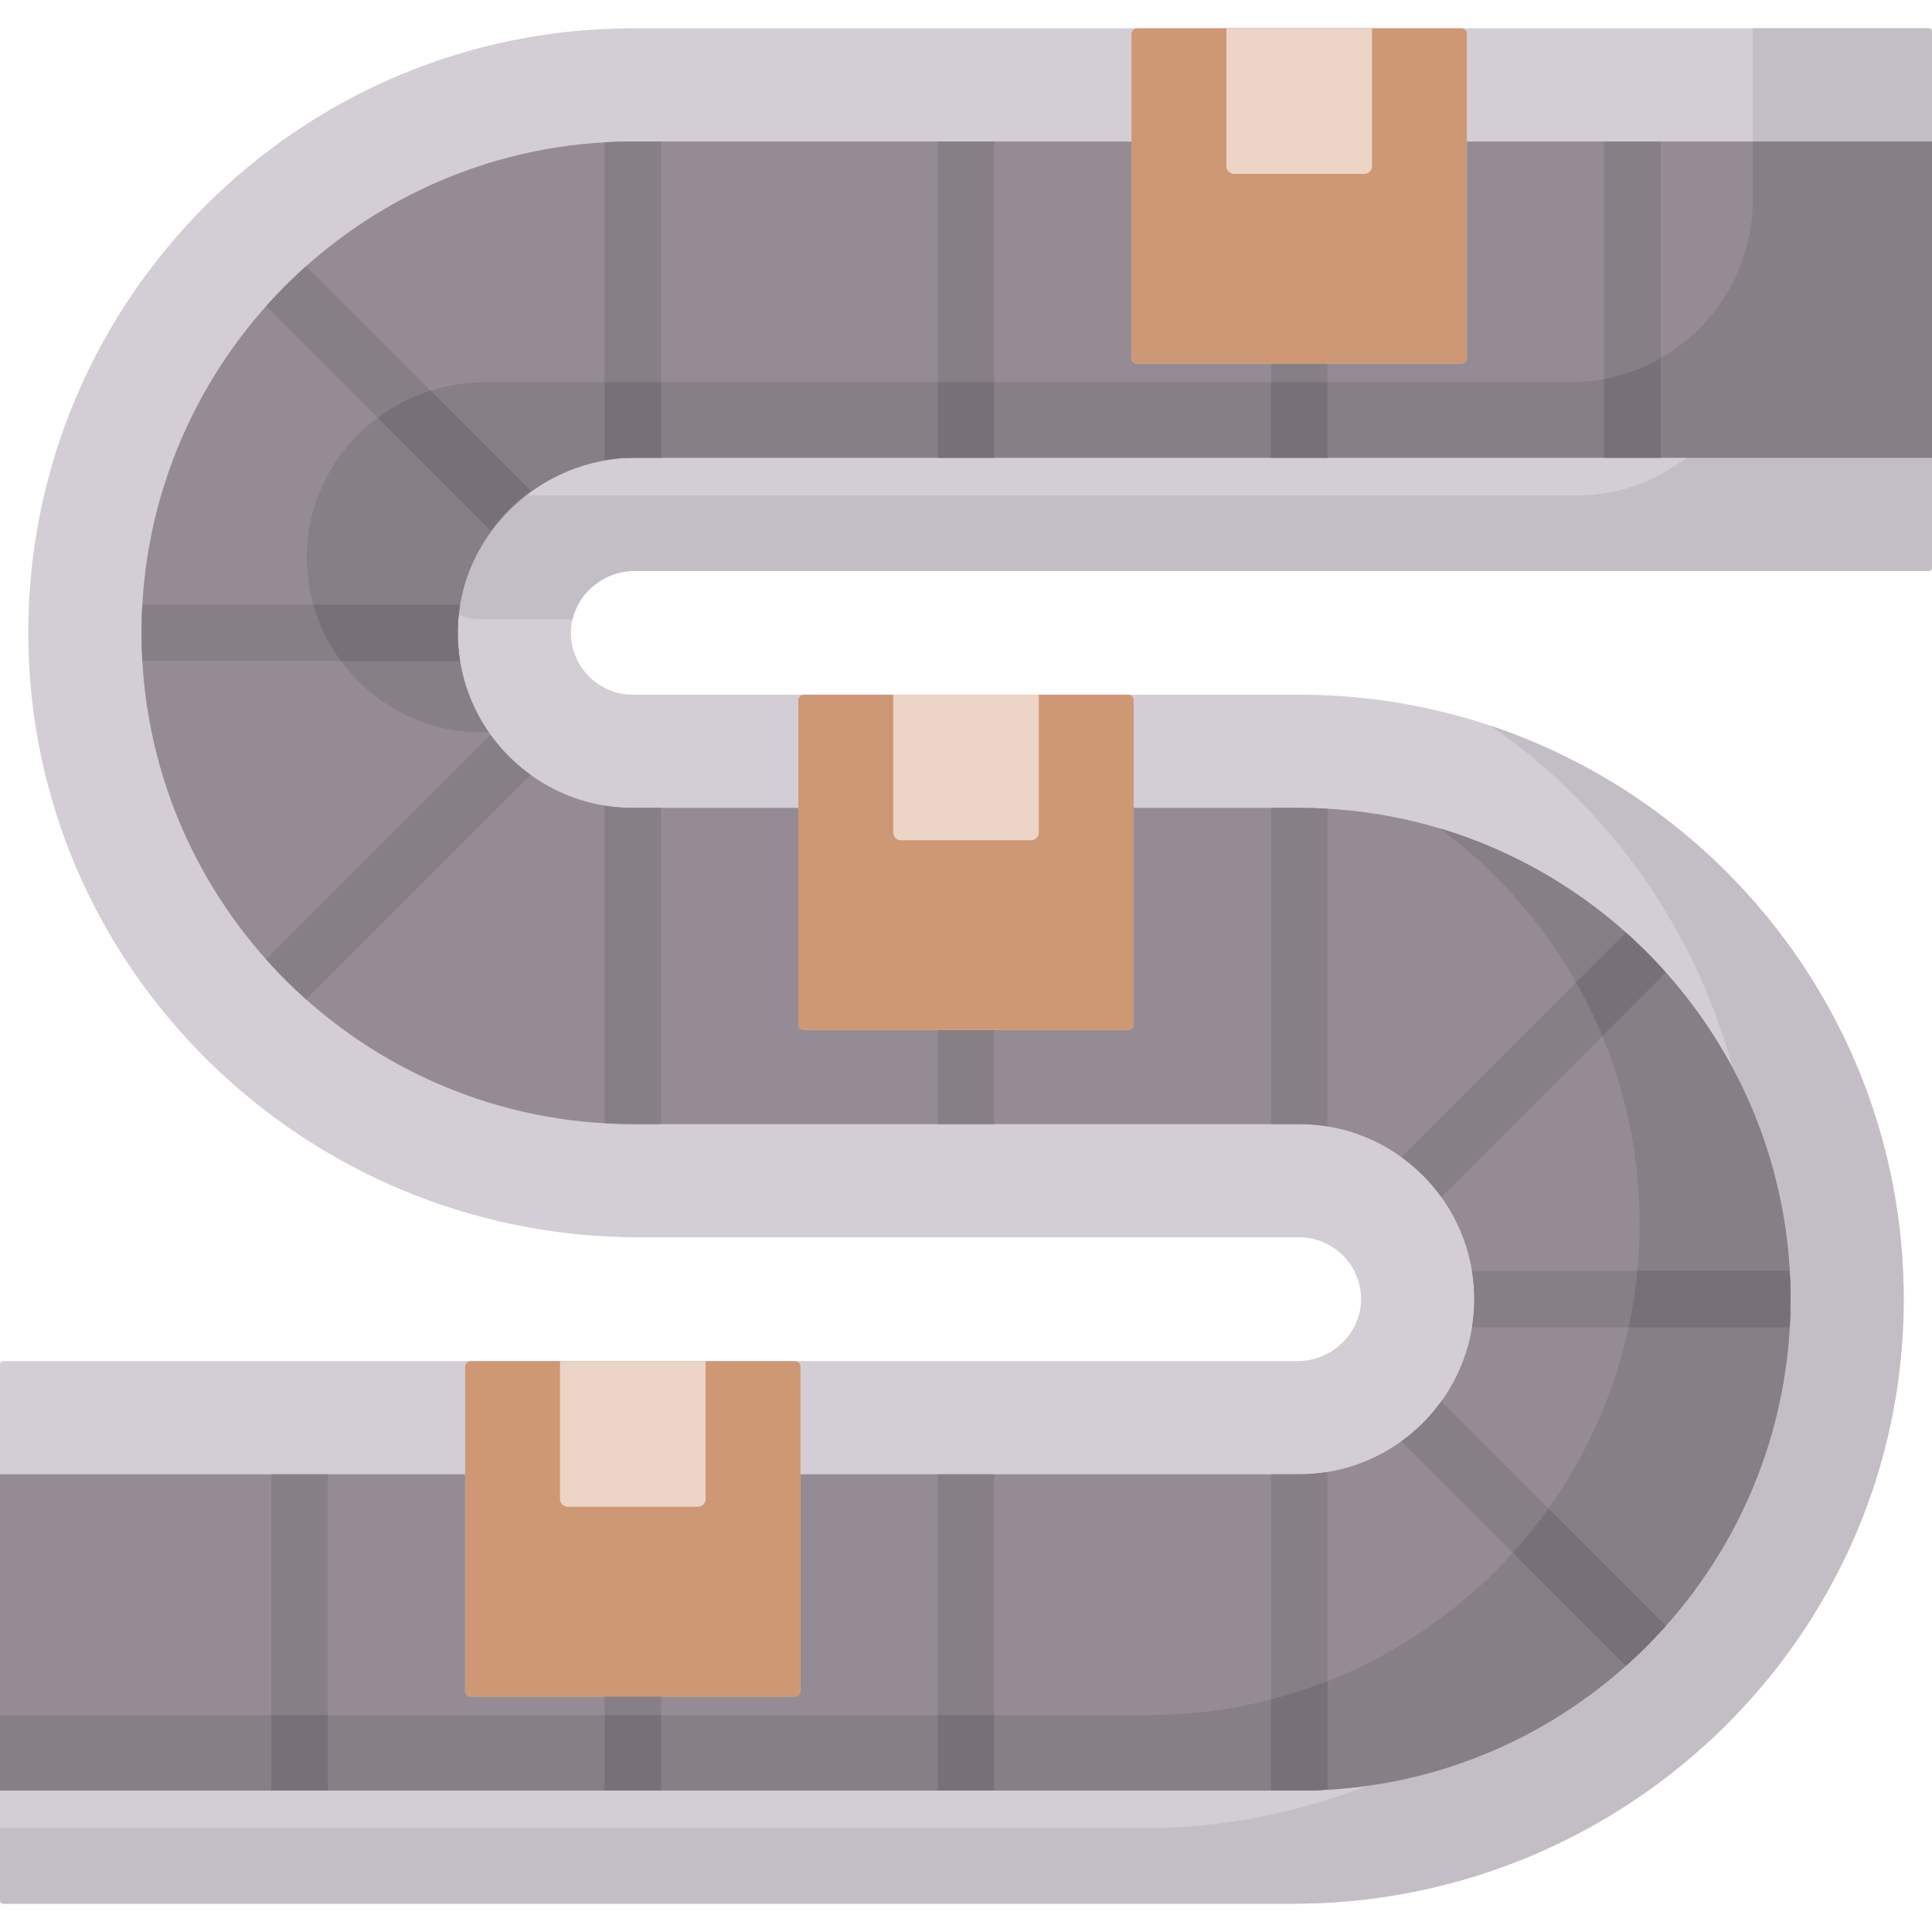 <svg id="Capa_1" enable-background="new 0 0 512 512" height="512" viewBox="0 0 512 512" width="512" xmlns="http://www.w3.org/2000/svg"><path d="m342.749 504.5h-341.907c-.465 0-.842-.377-.842-.842v-142.117c0-.465.377-.842.842-.842h343.024c9.173 0 16.985-7.506 16.832-16.678-.149-8.915-7.447-16.122-16.397-16.122h-175.051c-88.552 0-161.503-71.194-161.75-159.746-.246-88.541 71.714-160.653 160.2-160.653h343.459c.465 0 .842.377.842.842v142.117c0 .465-.377.842-.842.842h-343.025c-9.173 0-16.985 7.506-16.831 16.677.149 8.915 7.447 16.122 16.397 16.122h176.6c88.486 0 160.446 72.112 160.199 160.654-.247 88.552-73.198 159.746-161.75 159.746z" fill="#d3ced5"/><path d="m511.158 7.5h-46.658v77.307c0 25.678-20.816 46.493-46.493 46.493h-289.873c-9.173 0-16.985 7.506-16.831 16.677.149 8.915 7.447 16.122 16.397 16.122h24.022c1.73-7.318 8.574-12.799 16.413-12.799h343.025c.465 0 .842-.377.842-.842v-142.116c-.002-.465-.379-.842-.844-.842z" fill="#c3bec6"/><path d="m395.025 192.329c42.052 28.999 69.627 77.557 69.474 132.425-.247 88.552-73.198 159.746-161.75 159.746h-302.749v19.158c0 .465.377.842.842.842h341.907c88.552 0 161.504-71.194 161.751-159.746.197-70.811-45.789-131.113-109.475-152.425z" fill="#c3bec6"/><path d="m167.699 121.3h344.301v-83.8h-123.265v57.371c0 .828-.671 1.5-1.5 1.5h-85.871c-.829 0-1.5-.672-1.5-1.5v-57.371h-132.165c-71.792 0-130.199 58.408-130.199 130.2s58.407 130.199 130.199 130.199h176.602c25.585 0 46.399 20.815 46.399 46.4s-20.814 46.4-46.399 46.4h-132.165v57.395c0 .828-.672 1.5-1.5 1.5h-85.871c-.828 0-1.5-.672-1.5-1.5v-57.395h-123.265v83.801h344.301c71.792 0 130.199-58.408 130.199-130.201 0-71.792-58.407-130.2-130.199-130.2h-43.865v57.371c0 .828-.671 1.5-1.5 1.5h-85.871c-.828 0-1.5-.672-1.5-1.5v-57.37h-43.865c-25.585 0-46.399-20.815-46.399-46.4-.001-25.585 20.813-46.4 46.398-46.4z" fill="#958b95"/><path d="m512 37.5v83.8h-343.564c-25.541 0-47.154 20.892-47.136 46.432.007 9.788 3.06 18.876 8.261 26.367h-1.861c-25.883 0-46.884-21.303-46.391-47.297.481-25.402 21.762-45.502 47.169-45.502h287.518c26.788 0 48.505-21.716 48.505-48.505v-15.295zm-130.505 182.011c32.13 23.732 53.005 61.868 53.005 104.788 0 71.793-58.407 130.201-130.199 130.201h-304.301v20h344.301c71.792 0 130.199-58.408 130.199-130.201 0-58.873-39.278-108.745-93.005-124.788z" fill="#868086"/><path d="m175.201 37.5v83.8h-7.502c-2.544 0-5.04.206-7.474.602-.016-.199-.024-.4-.024-.603v-83.586c2.482-.142 4.982-.213 7.498-.213zm196.183 269.145c4.065 2.932 7.638 6.505 10.57 10.57.157-.133.311-.274.459-.422l59.061-59.06c-3.33-3.734-6.873-7.276-10.607-10.607l-59.061 59.061c-.149.147-.289.301-.422.458zm-230.768-101.291c-4.065-2.932-7.638-6.505-10.57-10.57-.157.133-.311.274-.459.422l-59.06 59.061c3.33 3.734 6.872 7.276 10.607 10.607l59.061-59.061c.148-.148.288-.302.421-.459zm34.585 92.545v-83.8h-7.502c-2.544 0-5.04-.206-7.474-.602-.016.199-.024.4-.024.603v83.586c2.482.142 4.982.213 7.498.213zm161.599-83.799v83.8h7.501c2.544 0 5.041.206 7.475.602.016-.199.024-.4.024-.603v-83.586c-2.482-.142-4.982-.213-7.499-.213zm-249.899 260.4v-83.8h-15v83.801zm176.599-176.601v-24.929h-15v24.929zm88.3-176.599v-24.929h-15v24.929zm73.3 0h15v-83.8h-15zm-354.573-40.168 59.06 59.06c.148.148.302.289.459.422 2.932-4.065 6.505-7.638 10.57-10.57-.133-.157-.274-.311-.422-.459l-59.06-59.061c-3.735 3.332-7.277 6.874-10.607 10.608zm281.273 393.155v-83.587c0-.203-.008-.404-.024-.603-2.434.396-4.931.602-7.475.602h-7.501v83.801h7.501c2.517 0 5.017-.072 7.499-.213zm89.674-43.42-59.061-59.06c-.148-.148-.302-.289-.459-.422-2.932 4.065-6.505 7.638-10.57 10.57.133.157.273.31.422.459l59.062 59.061c3.734-3.332 7.276-6.874 10.606-10.608zm-192.974-309.567h15v-83.8h-15zm225.787 215.499h-83.587c-.203 0-.404.008-.603.024.396 2.434.603 4.931.603 7.476s-.207 5.042-.603 7.476c.199.016.4.024.603.024h83.586c.142-2.482.213-4.983.213-7.5s-.071-5.017-.212-7.5zm-210.787 137.701v-83.8h-15v83.801zm-225.786-299.3h83.587c.203 0 .403-.008.602-.024-.396-2.434-.603-4.931-.603-7.476s.207-5.042.603-7.476c-.198-.016-.399-.024-.602-.024h-83.587c-.142 2.482-.214 4.983-.214 7.5s.072 5.018.214 7.5zm137.487 299.3v-24.905h-15v24.906z" fill="#868086"/><path d="m90.349 175.2c-3.292-4.46-5.806-9.527-7.339-15 40.681.009 38.317-.022 38.892.024-.788 4.848-.818 9.928 0 14.952-.472.037-7.637.017-31.553.024zm173.151-73.9h-15v20h15zm-88.299 0h-15v19.999c0 .203.008.404.024.603 5.532-.9 8.718-.499 14.976-.602zm-75.116 9.391 29.501 29.502c.148.148.302.289.459.422 2.932-4.065 6.505-7.638 10.57-10.57-.133-.157-.274-.311-.422-.459l-26.074-26.075c-5.095 1.613-9.833 4.059-14.034 7.18zm330.782 136.434-13.197 13.197c2.598 4.586 4.926 9.344 6.961 14.252l16.843-16.842c-3.331-3.734-6.873-7.276-10.607-10.607zm-20.512 152.623c-2.927 4.102-6.085 8.028-9.456 11.758l29.968 29.967c.358-.351 4.6-3.943 10.607-10.607zm-235.154 54.752h-15v20h15zm176.599-333.2v-20h-15v20zm122.486 215.499h-40.382c-.487 5.09-1.269 10.096-2.327 15h42.709c.262-4.765.31-9.626 0-15zm-210.786 117.701h-15v20h15zm88.273 19.788c.009 0 .018-.001.027-.001v-28.757c-4.865 1.913-9.872 3.541-15 4.864v24.106c5.673-.034 9.345.109 14.973-.212zm88.327-379.392c-4.582 2.629-9.635 4.532-15 5.551v20.854h15c0-.001 0-26.405 0-26.405zm-353.199 359.604h-15v20h15z" fill="#787078"/><path d="m298.936 272.971h-85.871c-.828 0-1.5-.672-1.5-1.5v-85.871c0-.828.672-1.5 1.5-1.5h85.871c.828 0 1.5.672 1.5 1.5v85.871c0 .828-.672 1.5-1.5 1.5z" fill="#ce9875"/><path d="m273.239 222.68h-34.477c-1.133 0-2.052-.919-2.052-2.052v-36.529h38.58v36.529c0 1.133-.918 2.052-2.051 2.052z" fill="#ecd5c6"/><path d="m210.637 449.594h-85.871c-.828 0-1.5-.672-1.5-1.5v-85.871c0-.828.672-1.5 1.5-1.5h85.871c.828 0 1.5.672 1.5 1.5v85.871c0 .828-.672 1.5-1.5 1.5z" fill="#ce9875"/><path d="m184.939 399.303h-34.477c-1.133 0-2.052-.919-2.052-2.052v-36.529h38.58v36.529c.001 1.134-.917 2.052-2.051 2.052z" fill="#ecd5c6"/><path d="m387.235 96.371h-85.871c-.828 0-1.5-.672-1.5-1.5v-85.871c0-.828.672-1.5 1.5-1.5h85.871c.828 0 1.5.672 1.5 1.5v85.871c0 .829-.671 1.5-1.5 1.5z" fill="#ce9875"/><path d="m361.538 46.08h-34.477c-1.133 0-2.052-.919-2.052-2.052v-36.528h38.58v36.529c.001 1.133-.918 2.051-2.051 2.051z" fill="#ecd5c6"/></svg>